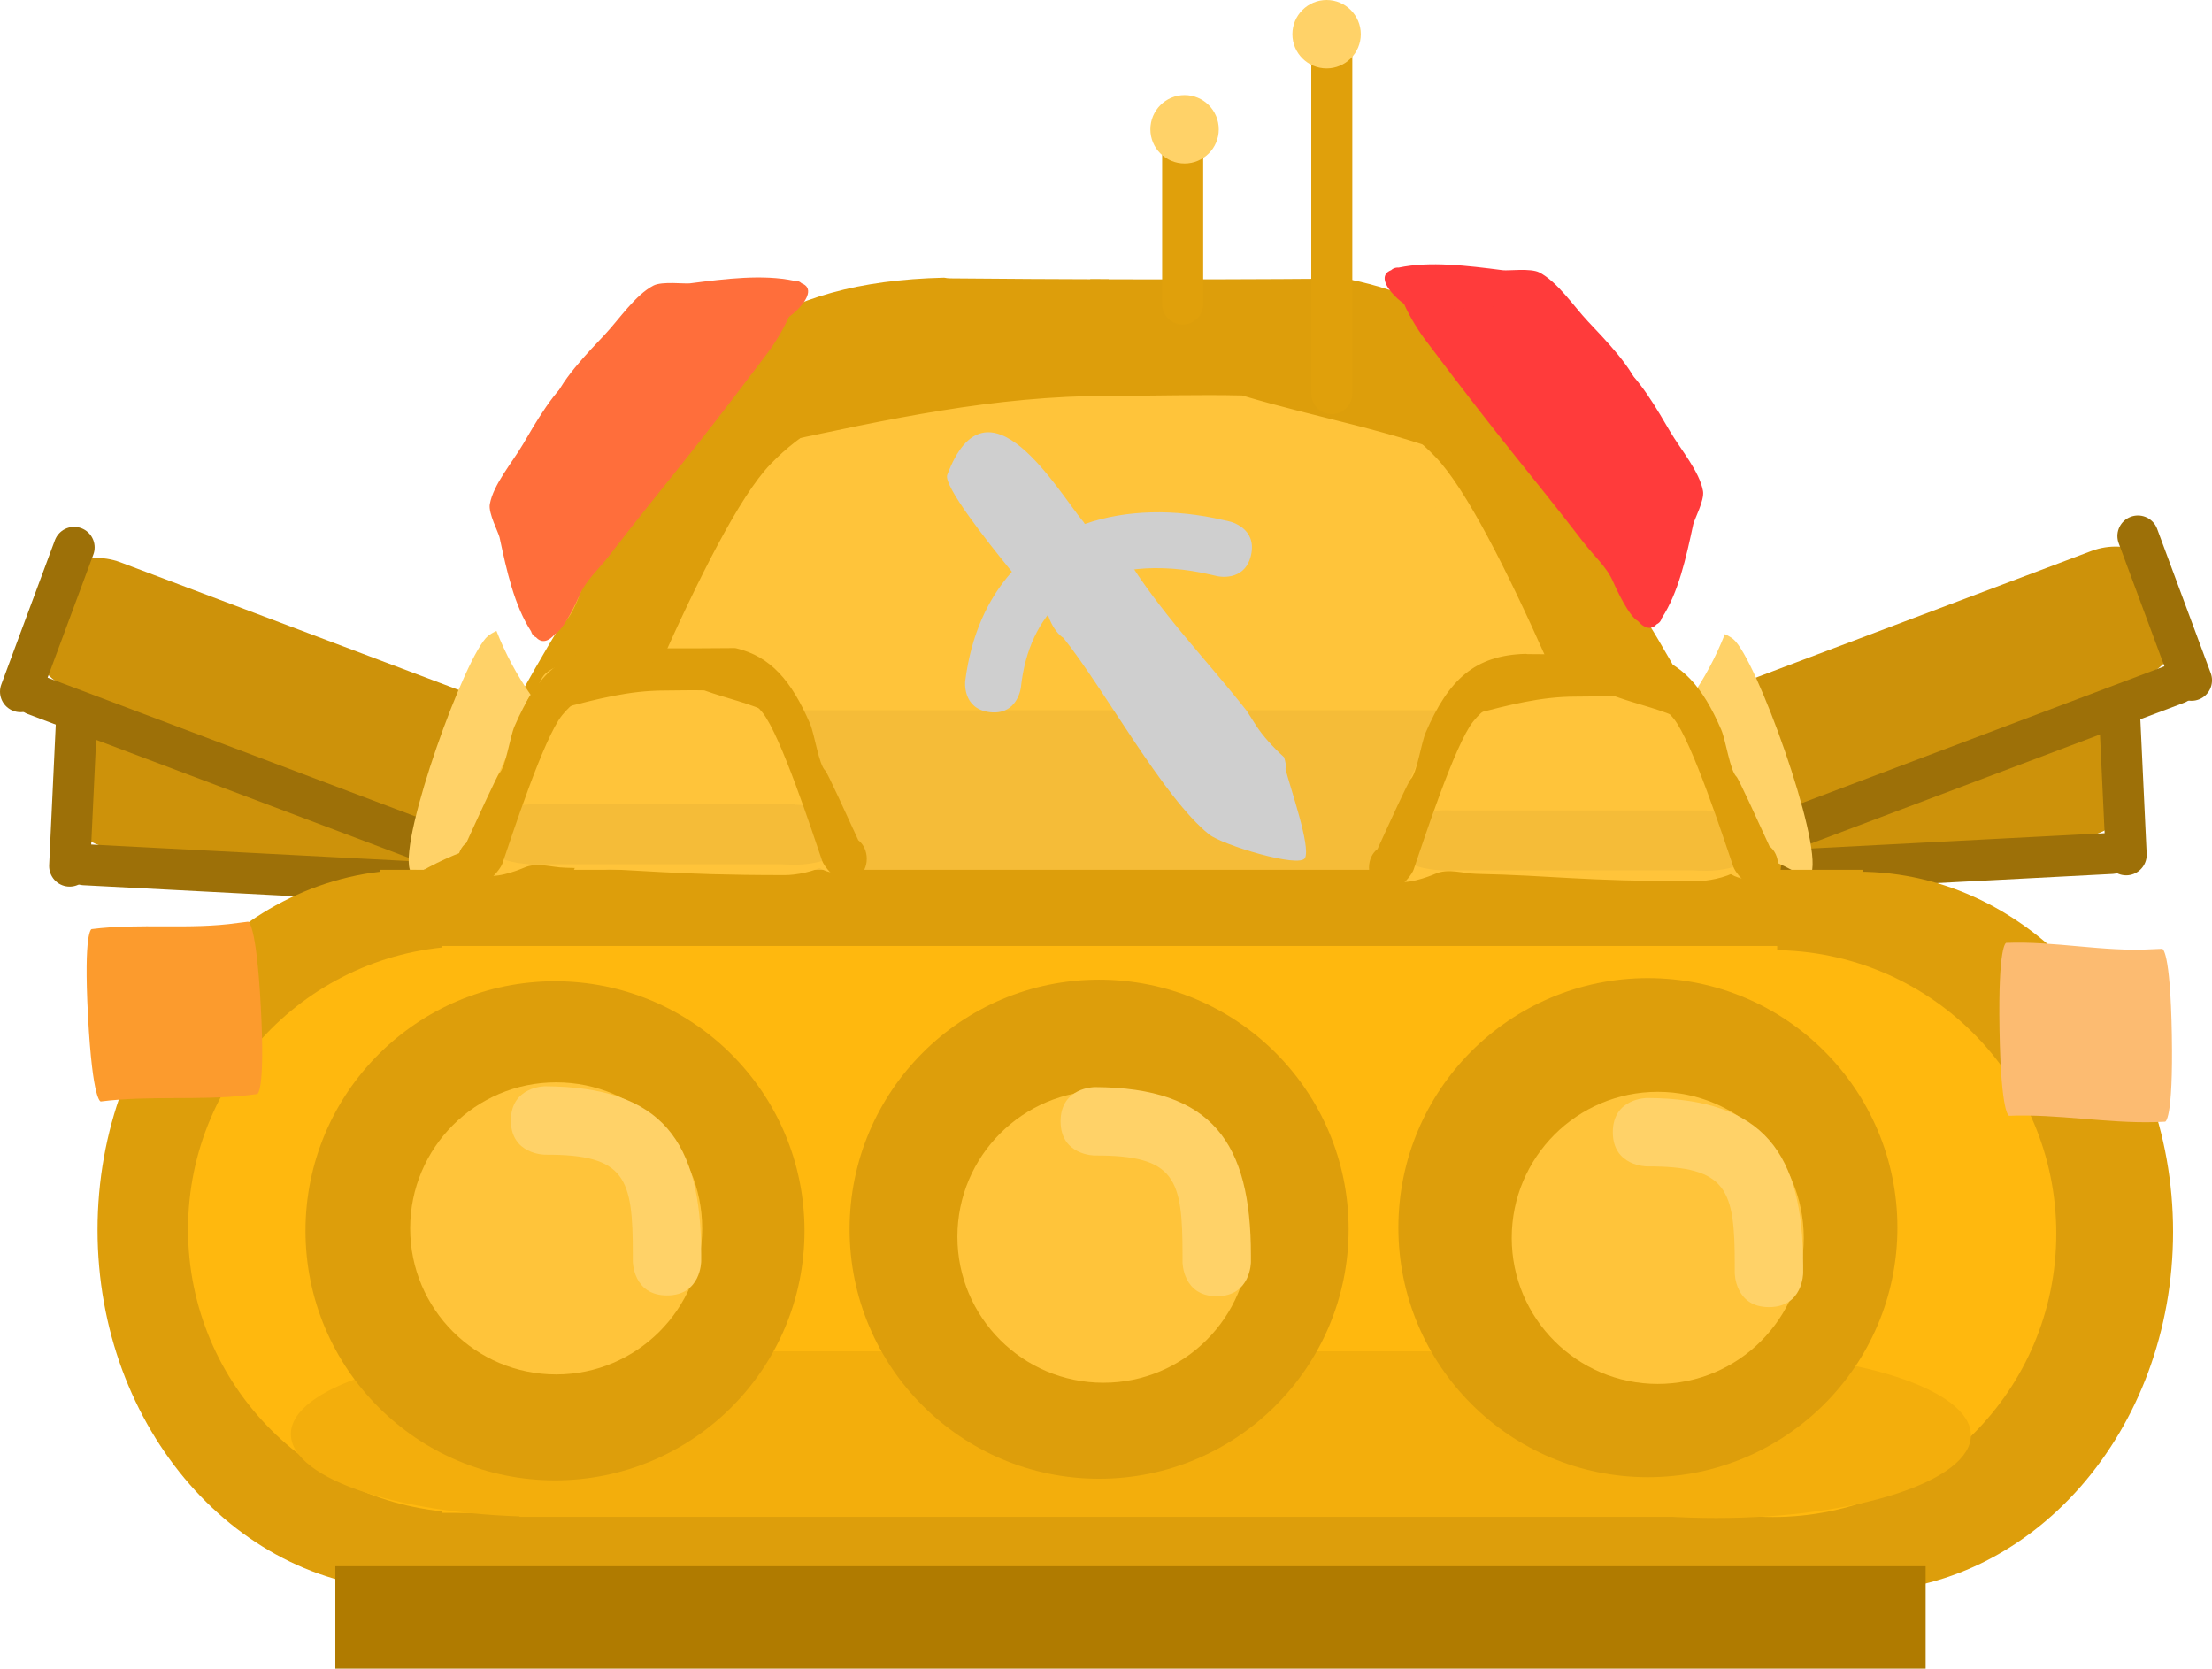 <svg version="1.1" xmlns="http://www.w3.org/2000/svg" xmlns:xlink="http://www.w3.org/1999/xlink" width="80.852" height="60.982" viewBox="0,0,80.852,60.982"><g transform="translate(-199.749,-147.075)"><g data-paper-data="{&quot;isPaintingLayer&quot;:true}" fill-rule="nonzero" stroke-linejoin="miter" stroke-miterlimit="10" stroke-dasharray="" stroke-dashoffset="0" style="mix-blend-mode: normal"><path d="M255.709,176.229l19.836,-1.032" data-paper-data="{&quot;index&quot;:null}" fill="#e0a00b" stroke="#cd920a" stroke-width="5" stroke-linecap="round"/><path d="M276.925,178.264l-22.569,1.174" data-paper-data="{&quot;index&quot;:null}" fill="#e0a00b" stroke="#9d7008" stroke-width="1.5" stroke-linecap="round"/><path d="M277.464,178.314l-0.264,-5.618" data-paper-data="{&quot;index&quot;:null}" fill="#e0a00b" stroke="#9d7008" stroke-width="1.5" stroke-linecap="round"/><path d="M224.05,176.642l-19.836,-1.032" fill="#e0a00b" stroke="#cd920a" stroke-width="5" stroke-linecap="round"/><path d="M225.403,179.851l-22.569,-1.174" fill="#e0a00b" stroke="#9d7008" stroke-width="1.5" stroke-linecap="round"/><path d="M202.559,173.109l-0.264,5.618" fill="#e0a00b" stroke="#9d7008" stroke-width="1.5" stroke-linecap="round"/><path d="M219.946,179.367c-0.709,0.508 -1.349,1.093 -1.913,1.738c-0.105,-0.068 -0.178,-0.127 -0.211,-0.173c-0.716,-1.019 -0.451,-8.093 0.132,-8.997c0.053,-0.082 0.135,-0.172 0.241,-0.267c0.563,0.693 1.202,1.311 1.901,1.845c-0.3,0.823 0.263,3.177 0.231,3.943c-0.027,0.648 -0.837,1.458 -0.381,1.911z" data-paper-data="{&quot;index&quot;:null}" fill="#ffd268" stroke="none" stroke-width="0.5" stroke-linecap="butt"/><path d="M277.076,169.55l-18.584,7.012" fill="#e0a00b" stroke="#cd920a" stroke-width="5" stroke-linecap="round"/><path d="M258.178,180.031l21.144,-7.978" fill="#e0a00b" stroke="#9d7008" stroke-width="1.5" stroke-linecap="round"/><path d="M279.852,171.936l-1.959,-5.272" fill="#e0a00b" stroke="#9d7008" stroke-width="1.5" stroke-linecap="round"/><path d="M203.275,169.966l18.584,7.012" fill="#e0a00b" stroke="#cd920a" stroke-width="5" stroke-linecap="round"/><path d="M201.028,172.468l21.144,7.978" fill="#e0a00b" stroke="#9d7008" stroke-width="1.5" stroke-linecap="round"/><path d="M200.499,172.352l1.959,-5.272" fill="#e0a00b" stroke="#9d7008" stroke-width="1.5" stroke-linecap="round"/><path d="" fill="#bd2222" stroke="#bd2222" stroke-width="5" stroke-linecap="round"/><path d="" fill="#bd2222" stroke="#8a1919" stroke-width="1.5" stroke-linecap="round"/><g fill="#ffc43a" stroke="#000000" stroke-width="0" stroke-linecap="butt"><path d="M244.98,161.038c6.077,0.597 9.367,2.204 11.964,7.988c0.598,1.332 1.7,2.598 1.777,4.13c0.036,0.709 -0.074,1.309 -0.307,1.814c0.817,-0.101 1.554,-0.038 2.019,0.426c3.552,3.552 -2.974,4.779 -5.504,4.779c-14.177,0 -17.205,-0.574 -26.627,-0.744c-1.739,-0.031 -3.403,-0.595 -5.035,0.008c-0.7,0.259 -3.906,1.262 -4.768,0.578c-0.911,-0.093 -1.576,-0.657 -1.36,-2.029c-0.01,-0.079 -0.015,-0.16 -0.015,-0.242c0,-0.336 0.086,-0.654 0.24,-0.938c1.244,-4.483 3.746,-8.604 6.222,-12.649c0.368,-0.601 1.41,-3.656 2.285,-4.305c1.882,-1.396 4.825,-1.103 7.038,-1.474c1.97,-0.33 7.086,-1.378 8.873,0.175c0.754,0.655 1.143,1.513 1.105,2.278c0.738,0.068 1.44,0.14 2.091,0.204z"/><path d="M262.538,176.728c0.154,0.285 0.24,0.603 0.24,0.938c0,0.082 -0.005,0.162 -0.015,0.242c0.292,1.859 -1.035,2.236 -2.398,1.963c-1.067,-0.213 -2.157,-0.825 -2.51,-1.433c-2.722,-4.692 -3.549,-11.204 -7.573,-15.305c-0.392,-0.4 -2.897,-0.268 -3.057,-0.276c-2.703,-0.12 -4.324,-0.121 -7.835,-0.243c-2.809,-0.098 -2.991,-2.645 -1.271,-4.14c1.787,-1.552 6.903,-0.504 8.873,-0.175c2.213,0.37 5.156,0.077 7.038,1.474c0.875,0.649 1.917,3.704 2.285,4.305c2.477,4.044 4.978,8.166 6.222,12.649z" data-paper-data="{&quot;index&quot;:null}"/></g><g fill="#f5bc38" stroke="none" stroke-linecap="butt"><path d="M217.68,176.054c0,-1.67 3.078,-3.024 6.874,-3.024c3.796,0 6.874,1.354 6.874,3.024c0,1.67 -3.078,3.024 -6.874,3.024c-3.796,0 -6.874,-1.354 -6.874,-3.024z" stroke-width="NaN"/><path d="M249.249,176.099c0,-1.67 3.078,-3.024 6.874,-3.024c3.796,0 6.874,1.354 6.874,3.024c0,1.67 -3.078,3.024 -6.874,3.024c-3.796,0 -6.874,-1.354 -6.874,-3.024z" stroke-width="NaN"/><path d="M223.847,179.079v-6.049h32.379v6.049z" stroke-width="0"/></g><path d="M220.294,169.904c0.796,-0.61 1.281,-3.648 1.863,-4.767c2.757,-5.308 5.936,-7.767 12.075,-7.913c0.008,-0 0.017,-0 0.025,-0.001c0.075,0.015 0.152,0.024 0.231,0.025c0.006,0 0.012,0 0.017,0c1.92,0.018 3.841,0.029 5.762,0.034c1.385,1.421 1.356,2.333 -0.087,3.776c-0.863,0.863 -2.431,0.254 -3.652,0.276c-3.481,0.062 -6.272,0.272 -8.622,2.709c-2.242,2.325 -6.074,12.161 -7.233,14.96c-0.379,0.915 -3.31,3.466 -4.322,1.694c-0.651,-0.384 -1.087,-1.092 -1.087,-1.903c0,-0.788 0.413,-1.48 1.034,-1.87c1.43,-2.603 3.751,-6.832 3.996,-7.02z" fill="#dd9e0b" stroke="none" stroke-width="0.5" stroke-linecap="butt"/><path d="M263.824,176.652c0.621,0.391 1.034,1.082 1.034,1.87c0,0.81 -0.437,1.519 -1.087,1.903c-1.012,1.771 -3.943,-0.779 -4.322,-1.694c-1.159,-2.798 -4.991,-12.635 -7.233,-14.96c-2.351,-2.437 -5.141,-2.647 -8.622,-2.709c-1.22,-0.022 -2.788,0.587 -3.652,-0.276c-1.349,-1.349 -1.462,-2.234 -0.338,-3.506c3.088,0.01 6.175,0.003 9.263,-0.023c0.053,0.007 0.107,0.014 0.16,0.02c4.171,0.835 6.695,3.268 8.939,7.588c0.582,1.12 1.066,4.157 1.863,4.767c0.245,0.188 2.566,4.416 3.996,7.02z" data-paper-data="{&quot;index&quot;:null}" fill="#dd9e0b" stroke="none" stroke-width="0.5" stroke-linecap="butt"/><path d="M254.251,163.781c-0.224,0.447 -0.671,0.224 -0.671,0.224l-0.181,-0.092c-2.787,-1.123 -5.427,-1.541 -8.251,-2.386c-1.582,-0.036 -3.183,0.013 -4.812,0.013c-4.286,0 -8.133,0.861 -12.27,1.741c0,0 -0.489,0.103 -0.592,-0.386c-0.103,-0.489 0.386,-0.592 0.386,-0.592c0.386,-0.08 0.77,-0.161 1.152,-0.241c-0.124,-0.342 0.206,-0.562 0.206,-0.562c3.08,-2.041 7.398,-1.107 10.877,-1.397c4.384,-0.003 9.007,0.446 13.374,0.878l0.06,-0.002c0,0 0.5,0 0.5,0.5c0,0.5 -0.5,0.5 -0.5,0.5l-0.159,-0.002c-0.245,-0.025 -0.492,-0.05 -0.739,-0.074c0.08,0.103 0.131,0.254 0.052,0.464c-0.029,0.076 -0.065,0.135 -0.106,0.181c0.395,0.135 0.792,0.28 1.192,0.438l0.257,0.127c0,0 0.447,0.224 0.224,0.671zM231.334,161.585c0.786,-0.156 1.568,-0.302 2.353,-0.434c-0.817,0.064 -1.611,0.193 -2.353,0.434z" fill="#dd9e0b" stroke="none" stroke-width="0.5" stroke-linecap="butt"/><g data-paper-data="{&quot;index&quot;:null}" fill="#ff3b3b" stroke="#000000" stroke-width="0" stroke-linecap="butt"><path d="M257.693,159.762c0.151,0.176 0.315,0.366 0.486,0.566c0.142,-0.112 0.392,-0.115 0.682,0.013c0.685,0.302 1.57,1.89 1.925,2.492c0.399,0.676 1.083,1.472 1.211,2.189c0.059,0.333 -0.317,1.032 -0.357,1.215c-0.265,1.235 -0.539,2.488 -1.152,3.431c-0.023,0.081 -0.067,0.148 -0.133,0.192c-0.016,0.011 -0.033,0.02 -0.051,0.028c-0.223,0.242 -0.475,0.128 -0.687,-0.118c-0.318,-0.154 -0.804,-1.195 -0.903,-1.427c-0.229,-0.542 -0.694,-0.939 -1.071,-1.428c-2.041,-2.648 -2.798,-3.431 -5.819,-7.449c-0.539,-0.717 -1.689,-2.729 -0.236,-2.19c0.19,0.07 0.359,0.271 0.514,0.516c0.049,-0.132 0.144,-0.243 0.29,-0.326c0.317,-0.18 0.799,-0.035 1.188,-0.041c1.686,-0.026 2.702,0.694 4.114,2.338z"/><path d="M250.878,156.854c1.143,-0.238 2.484,-0.073 3.804,0.096c0.196,0.025 1.017,-0.082 1.33,0.08c0.674,0.349 1.244,1.222 1.788,1.801c0.484,0.515 1.78,1.827 1.856,2.538c0.074,0.685 -0.464,0.969 -1.082,0.186c-0.772,-0.979 -1.117,-1.438 -1.717,-2.189c-0.036,-0.045 -0.543,-0.772 -0.705,-0.83c-1.661,-0.6 -3.113,0.024 -4.612,-0.128c-0.194,-0.02 -0.546,-0.248 -0.815,-0.522c-0.344,-0.35 -0.553,-0.776 -0.126,-0.939c0.013,-0.013 0.028,-0.025 0.044,-0.036c0.066,-0.044 0.146,-0.062 0.235,-0.056z" data-paper-data="{&quot;index&quot;:null}"/></g><g data-paper-data="{&quot;index&quot;:null}" fill="#ff6e3b" stroke="#000000" stroke-width="0" stroke-linecap="butt"><path d="M221.955,160.243c1.412,-1.644 2.428,-2.364 4.114,-2.338c0.388,0.006 0.871,-0.139 1.188,0.041c0.147,0.083 0.241,0.194 0.29,0.326c0.154,-0.245 0.324,-0.446 0.514,-0.516c1.453,-0.538 0.303,1.473 -0.236,2.19c-3.021,4.018 -3.778,4.801 -5.819,7.449c-0.377,0.489 -0.842,0.886 -1.071,1.428c-0.098,0.233 -0.585,1.273 -0.903,1.427c-0.212,0.246 -0.464,0.36 -0.687,0.118c-0.018,-0.008 -0.035,-0.017 -0.051,-0.028c-0.066,-0.044 -0.11,-0.111 -0.133,-0.192c-0.613,-0.944 -0.888,-2.196 -1.152,-3.431c-0.039,-0.183 -0.416,-0.882 -0.357,-1.215c0.127,-0.717 0.812,-1.513 1.211,-2.189c0.355,-0.602 1.24,-2.19 1.925,-2.492c0.289,-0.127 0.54,-0.124 0.682,-0.013c0.171,-0.2 0.334,-0.39 0.486,-0.566z"/><path d="M228.77,157.335c0.089,-0.006 0.169,0.011 0.235,0.056c0.016,0.011 0.031,0.023 0.044,0.036c0.426,0.162 0.218,0.588 -0.126,0.939c-0.269,0.274 -0.621,0.503 -0.815,0.522c-1.499,0.153 -2.951,-0.471 -4.612,0.128c-0.162,0.058 -0.67,0.786 -0.705,0.83c-0.599,0.75 -0.945,1.21 -1.717,2.189c-0.618,0.783 -1.155,0.499 -1.082,-0.186c0.077,-0.711 1.372,-2.023 1.856,-2.538c0.544,-0.579 1.114,-1.451 1.788,-1.801c0.313,-0.162 1.134,-0.055 1.33,-0.08c1.32,-0.169 2.66,-0.334 3.804,-0.096z" data-paper-data="{&quot;index&quot;:null}"/></g><path d="M262.522,176.414c-0.264,-0.72 -0.443,-3.134 -0.979,-3.827c0.503,-0.722 0.925,-1.505 1.251,-2.336c0.13,0.059 0.235,0.12 0.31,0.182c0.83,0.684 3.233,7.343 2.86,8.532c-0.017,0.054 -0.069,0.132 -0.148,0.229c-0.733,-0.443 -1.521,-0.806 -2.35,-1.075c0.296,-0.57 -0.721,-1.096 -0.944,-1.705z" data-paper-data="{&quot;index&quot;:null}" fill="#ffd268" stroke="none" stroke-width="0.5" stroke-linecap="butt"/><path d="M217.224,178.002c-0.83,0.269 -1.617,0.631 -2.35,1.075c-0.079,-0.097 -0.131,-0.175 -0.148,-0.229c-0.372,-1.188 2.031,-7.848 2.86,-8.532c0.075,-0.062 0.181,-0.123 0.31,-0.182c0.326,0.831 0.747,1.614 1.251,2.336c-0.536,0.693 -0.715,3.107 -0.979,3.827c-0.223,0.609 -1.241,1.135 -0.944,1.705z" data-paper-data="{&quot;index&quot;:null}" fill="#ffd268" stroke="none" stroke-width="0.5" stroke-linecap="butt"/><path d="M248.428,161.46v-12.542" fill="none" stroke="#e0a00b" stroke-width="1.5" stroke-linecap="round"/><path d="M242.977,152.677v5.511" fill="none" stroke="#e0a00b" stroke-width="1.5" stroke-linecap="round"/><path d="M241.797,151.8c0,-0.69 0.56,-1.25 1.25,-1.25c0.69,0 1.25,0.56 1.25,1.25c0,0.69 -0.56,1.25 -1.25,1.25c-0.69,0 -1.25,-0.56 -1.25,-1.25z" fill="#ffd268" stroke="none" stroke-width="0.5" stroke-linecap="butt"/><path d="M246.988,148.325c0,-0.69 0.56,-1.25 1.25,-1.25c0.69,0 1.25,0.56 1.25,1.25c0,0.69 -0.56,1.25 -1.25,1.25c-0.69,0 -1.25,-0.56 -1.25,-1.25z" fill="#ffd268" stroke="none" stroke-width="0.5" stroke-linecap="butt"/><g fill="#dd9e0b" stroke="none" stroke-linecap="butt"><path d="M203.314,192.021c0,-7.267 5.152,-13.158 11.508,-13.158c6.355,0 11.508,5.891 11.508,13.158c0,7.267 -5.152,13.158 -11.508,13.158c-6.355,0 -11.508,-5.891 -11.508,-13.158z" stroke-width="NaN"/><path d="M256.162,192.09c0,-7.267 5.152,-13.158 11.508,-13.158c6.355,0 11.508,5.891 11.508,13.158c0,7.267 -5.152,13.158 -11.508,13.158c-6.355,0 -11.508,-5.891 -11.508,-13.158z" stroke-width="NaN"/><path d="M213.639,205.179v-26.316h54.204v26.316z" stroke-width="0"/></g><g fill="#ffb80e" stroke="none" stroke-linecap="butt"><path d="M206.622,192.005c0,-5.721 4.638,-10.358 10.358,-10.358c5.721,0 10.358,4.638 10.358,10.358c0,5.721 -4.638,10.358 -10.358,10.358c-5.721,0 -10.358,-4.638 -10.358,-10.358z" stroke-width="NaN"/><path d="M254.193,192.157c0,-5.721 4.638,-10.358 10.358,-10.358c5.721,0 10.358,4.638 10.358,10.358c0,5.721 -4.638,10.358 -10.358,10.358c-5.721,0 -10.358,-4.638 -10.358,-10.358z" stroke-width="NaN"/><path d="M215.916,202.363v-20.717h48.791v20.717z" stroke-width="0"/></g><g fill="#f3ae0c" stroke="none" stroke-linecap="butt"><path d="M210.381,199.484c0,-1.67 4.17,-3.024 9.315,-3.024c5.144,0 9.315,1.354 9.315,3.024c0,1.67 -4.17,3.024 -9.315,3.024c-5.144,0 -9.315,-1.354 -9.315,-3.024z" stroke-width="NaN"/><path d="M253.159,199.528c0,-1.67 4.17,-3.024 9.315,-3.024c5.144,0 9.315,1.354 9.315,3.024c0,1.67 -4.17,3.024 -9.315,3.024c-5.144,0 -9.315,-1.354 -9.315,-3.024z" stroke-width="NaN"/><path d="M218.739,202.508v-6.049h43.875v6.049z" stroke-width="0"/></g><path d="M210.915,192.055c0,-5.037 4.083,-9.12 9.12,-9.12c5.037,0 9.12,4.083 9.12,9.12c0,5.037 -4.083,9.12 -9.12,9.12c-5.037,0 -9.12,-4.083 -9.12,-9.12z" fill="#dd9e0b" stroke="none" stroke-width="0" stroke-linecap="butt"/><path d="M250.862,191.94c0,-5.037 4.083,-9.12 9.12,-9.12c5.037,0 9.12,4.083 9.12,9.12c0,5.037 -4.083,9.12 -9.12,9.12c-5.037,0 -9.12,-4.083 -9.12,-9.12z" fill="#dd9e0b" stroke="none" stroke-width="0" stroke-linecap="butt"/><path d="M230.803,191.997c0,-5.037 4.083,-9.12 9.12,-9.12c5.037,0 9.12,4.083 9.12,9.12c0,5.037 -4.083,9.12 -9.12,9.12c-5.037,0 -9.12,-4.083 -9.12,-9.12z" fill="#dd9e0b" stroke="none" stroke-width="0" stroke-linecap="butt"/><path d="M214.741,191.967c0,-2.948 2.39,-5.337 5.337,-5.337c2.948,0 5.337,2.39 5.337,5.337c0,2.948 -2.39,5.337 -5.337,5.337c-2.948,0 -5.337,-2.39 -5.337,-5.337z" fill="#ffc43a" stroke="none" stroke-width="0" stroke-linecap="butt"/><path d="M234.743,192.271c0,-2.948 2.39,-5.337 5.337,-5.337c2.948,0 5.337,2.39 5.337,5.337c0,2.948 -2.39,5.337 -5.337,5.337c-2.948,0 -5.337,-2.39 -5.337,-5.337z" fill="#ffc43a" stroke="none" stroke-width="0" stroke-linecap="butt"/><path d="M255.005,192.314c0,-2.948 2.39,-5.337 5.337,-5.337c2.948,0 5.337,2.39 5.337,5.337c0,2.948 -2.39,5.337 -5.337,5.337c-2.948,0 -5.337,-2.39 -5.337,-5.337z" fill="#ffc43a" stroke="none" stroke-width="0" stroke-linecap="butt"/><path d="M224.129,194.417c-1.25,0 -1.25,-1.25 -1.25,-1.25v-0.257c0.001,-2.772 -0.248,-3.651 -3.207,-3.636c0,0 -1.25,0 -1.25,-1.25c0,-1.25 1.25,-1.25 1.25,-1.25c4.299,0.019 5.705,2.033 5.707,6.136v0.257c0,0 0,1.25 -1.25,1.25z" fill="#ffd268" stroke="none" stroke-width="0.5" stroke-linecap="butt"/><path d="M244.222,194.447c-1.25,0 -1.25,-1.25 -1.25,-1.25v-0.257c0.001,-2.772 -0.248,-3.651 -3.207,-3.636c0,0 -1.25,0 -1.25,-1.25c0,-1.25 1.25,-1.25 1.25,-1.25c4.299,0.019 5.705,2.033 5.707,6.136v0.257c0,0 0,1.25 -1.25,1.25z" fill="#ffd268" stroke="none" stroke-width="0.5" stroke-linecap="butt"/><path d="M264.407,194.845c-1.25,0 -1.25,-1.25 -1.25,-1.25v-0.257c0.001,-2.772 -0.248,-3.651 -3.207,-3.636c0,0 -1.25,0 -1.25,-1.25c0,-1.25 1.25,-1.25 1.25,-1.25c4.299,0.019 5.705,2.033 5.707,6.136v0.257c0,0 0,1.25 -1.25,1.25z" fill="#ffd268" stroke="none" stroke-width="0.5" stroke-linecap="butt"/><path d="M209.282,183.87c0.168,3.149 -0.131,3.187 -0.131,3.187l-0.382,0.048c-1.768,0.197 -3.565,0 -5.336,0.224c0,0 -0.299,0.038 -0.467,-3.111c-0.168,-3.149 0.131,-3.187 0.131,-3.187c1.77,-0.224 3.571,0.029 5.336,-0.224l0.382,-0.048c0,0 0.299,-0.038 0.467,3.111z" fill="#fc9b2d" stroke="none" stroke-width="0.5" stroke-linecap="butt"/><path d="M279.133,184.897c0.054,3.159 -0.245,3.171 -0.245,3.171l-0.382,0.016c-1.767,0.045 -3.549,-0.304 -5.319,-0.232c0,0 -0.299,0.012 -0.353,-3.147c-0.054,-3.159 0.245,-3.171 0.245,-3.171c1.77,-0.073 3.554,0.334 5.319,0.232l0.382,-0.016c0,0 0.299,-0.012 0.353,3.147z" fill="#fcbb71" stroke="none" stroke-width="0.5" stroke-linecap="butt"/><path d="M212.006,208.057v-3.742h58.128v3.742z" fill="#b07b00" stroke="none" stroke-width="0" stroke-linecap="butt"/><path d="M240.012,166.887c0.408,-0.254 0.867,0.483 0.867,0.483c1.258,2.078 2.964,3.802 4.438,5.681c0.115,0.18 0.231,0.361 0.346,0.541c0.233,0.364 0.609,0.781 1.021,1.157c0.06,0.181 0.067,0.317 0.067,0.317l-0.015,0.116c0.178,0.698 0.928,2.831 0.713,3.248c-0.198,0.386 -3.036,-0.481 -3.506,-0.86c-1.683,-1.354 -3.803,-5.276 -5.32,-7.178c-0.138,-0.088 -0.292,-0.246 -0.437,-0.525c-0.396,-0.765 0.072,-0.913 0.072,-0.913c0.68,-0.2 0.807,-0.818 1.223,-1.345c0.008,-0.14 0.061,-0.437 0.362,-0.376c-0.002,-0.138 0.04,-0.267 0.169,-0.347z" fill="#cfcfcf" stroke="none" stroke-width="0.5" stroke-linecap="butt"/><path d="M238.82,168.848c-0.105,0.091 -0.209,0.154 -0.309,0.197c-0.77,0.707 -1.296,1.744 -1.448,3.16c0,0 -0.121,1.017 -1.138,0.896c-1.017,-0.121 -0.896,-1.138 -0.896,-1.138c0.213,-1.676 0.822,-3.004 1.707,-3.993c-0.947,-1.155 -2.51,-3.151 -2.364,-3.54c1.468,-3.904 4.061,0.629 4.981,1.72l0.048,0.074c1.503,-0.52 3.261,-0.563 5.075,-0.141l0.234,0.054c0,0 0.997,0.232 0.765,1.23c-0.232,0.997 -1.23,0.765 -1.23,0.765l-0.234,-0.054c-1.871,-0.436 -3.696,-0.301 -5.013,0.581c-0.049,0.063 -0.108,0.125 -0.18,0.187z" fill="#cfcfcf" stroke="none" stroke-width="0.5" stroke-linecap="butt"/><g stroke-linecap="butt"><g fill="#ffc43a" stroke="#000000" stroke-width="0"><path d="M258.745,172.351c1.832,0.216 2.824,0.798 3.607,2.892c0.18,0.482 0.512,0.941 0.536,1.495c0.011,0.257 -0.022,0.474 -0.092,0.657c0.246,-0.037 0.469,-0.014 0.609,0.154c1.071,1.286 -0.896,1.73 -1.659,1.73c-4.274,0 -5.187,-0.208 -8.027,-0.269c-0.524,-0.011 -1.026,-0.216 -1.518,0.003c-0.211,0.094 -1.178,0.457 -1.437,0.209c-0.275,-0.034 -0.475,-0.238 -0.41,-0.734c-0.003,-0.029 -0.005,-0.058 -0.005,-0.088c0,-0.121 0.026,-0.237 0.072,-0.34c0.375,-1.623 1.129,-3.115 1.876,-4.58c0.111,-0.217 0.425,-1.324 0.689,-1.559c0.567,-0.506 1.454,-0.399 2.122,-0.534c0.594,-0.119 2.136,-0.499 2.675,0.063c0.227,0.237 0.345,0.548 0.333,0.825c0.222,0.025 0.434,0.051 0.63,0.074z"/><path d="M264.038,178.032c0.046,0.103 0.072,0.218 0.072,0.34c0,0.03 -0.002,0.059 -0.005,0.088c0.088,0.673 -0.312,0.809 -0.723,0.711c-0.322,-0.077 -0.65,-0.299 -0.757,-0.519c-0.821,-1.699 -1.07,-4.057 -2.283,-5.541c-0.118,-0.145 -0.873,-0.097 -0.922,-0.1c-0.815,-0.043 -1.304,-0.044 -2.362,-0.088c-0.847,-0.035 -0.902,-0.958 -0.383,-1.499c0.539,-0.562 2.081,-0.183 2.675,-0.063c0.667,0.134 1.554,0.028 2.122,0.534c0.264,0.235 0.578,1.341 0.689,1.559c0.747,1.464 1.501,2.957 1.876,4.58z" data-paper-data="{&quot;index&quot;:null}"/></g><g fill="#f5bc38" stroke="none"><path d="M250.515,177.788c0,-0.605 0.928,-1.095 2.072,-1.095c1.144,0 2.072,0.49 2.072,1.095c0,0.605 -0.928,1.095 -2.072,1.095c-1.144,0 -2.072,-0.49 -2.072,-1.095z" stroke-width="NaN"/><path d="M260.032,177.804c0,-0.605 0.928,-1.095 2.072,-1.095c1.144,0 2.072,0.49 2.072,1.095c0,0.605 -0.928,1.095 -2.072,1.095c-1.144,0 -2.072,-0.49 -2.072,-1.095z" stroke-width="NaN"/><path d="M252.374,178.883v-2.19h9.761v2.19z" stroke-width="0"/></g><path d="M251.303,175.561c0.24,-0.221 0.386,-1.321 0.562,-1.726c0.831,-1.922 1.79,-2.812 3.64,-2.865c0.003,-0 0.005,-0 0.008,-0c0.023,0.005 0.046,0.009 0.07,0.009c0.002,0 0.004,0 0.005,0c0.579,0.006 1.158,0.011 1.737,0.012c0.417,0.515 0.409,0.845 -0.026,1.367c-0.26,0.313 -0.733,0.092 -1.101,0.1c-1.05,0.022 -1.891,0.098 -2.599,0.981c-0.676,0.842 -1.831,4.403 -2.18,5.416c-0.114,0.331 -0.998,1.255 -1.303,0.614c-0.196,-0.139 -0.328,-0.396 -0.328,-0.689c0,-0.285 0.124,-0.536 0.312,-0.677c0.431,-0.943 1.131,-2.473 1.205,-2.542z" fill="#dd9e0b" stroke="none" stroke-width="0.5"/><path d="M264.426,178.004c0.187,0.141 0.312,0.392 0.312,0.677c0,0.293 -0.132,0.55 -0.328,0.689c-0.305,0.641 -1.189,-0.282 -1.303,-0.614c-0.349,-1.013 -1.505,-4.575 -2.18,-5.416c-0.709,-0.882 -1.55,-0.958 -2.599,-0.981c-0.368,-0.008 -0.841,0.213 -1.101,-0.1c-0.407,-0.488 -0.441,-0.809 -0.102,-1.269c0.931,0.004 1.862,0.001 2.792,-0.008c0.016,0.003 0.032,0.005 0.048,0.007c1.258,0.302 2.018,1.183 2.695,2.747c0.175,0.405 0.322,1.505 0.562,1.726c0.074,0.068 0.773,1.599 1.205,2.542z" data-paper-data="{&quot;index&quot;:null}" fill="#dd9e0b" stroke="none" stroke-width="0.5"/><path d="M261.54,173.344c-0.067,0.162 -0.202,0.081 -0.202,0.081l-0.055,-0.033c-0.84,-0.407 -1.636,-0.558 -2.487,-0.864c-0.477,-0.013 -0.959,0.005 -1.451,0.005c-1.292,0 -2.452,0.312 -3.699,0.63c0,0 -0.147,0.037 -0.179,-0.14c-0.031,-0.177 0.116,-0.214 0.116,-0.214c0.116,-0.029 0.232,-0.058 0.347,-0.087c-0.037,-0.124 0.062,-0.203 0.062,-0.203c0.929,-0.739 2.23,-0.401 3.279,-0.506c1.322,-0.001 2.715,0.162 4.032,0.318l0.018,-0.001c0,0 0.151,0 0.151,0.181c0,0.181 -0.151,0.181 -0.151,0.181l-0.048,-0.001c-0.074,-0.009 -0.148,-0.018 -0.223,-0.027c0.024,0.037 0.039,0.092 0.016,0.168c-0.009,0.028 -0.02,0.049 -0.032,0.066c0.119,0.049 0.239,0.101 0.359,0.159l0.077,0.046c0,0 0.135,0.081 0.067,0.243zM254.631,172.549c0.237,-0.056 0.473,-0.109 0.709,-0.157c-0.246,0.023 -0.486,0.07 -0.709,0.157z" fill="#dd9e0b" stroke="none" stroke-width="0.5"/></g><g stroke-linecap="butt"><g fill="#ffc43a" stroke="#000000" stroke-width="0"><path d="M225.438,172.128c1.832,0.216 2.824,0.798 3.607,2.892c0.18,0.482 0.512,0.941 0.536,1.495c0.011,0.257 -0.022,0.474 -0.092,0.657c0.246,-0.037 0.469,-0.014 0.609,0.154c1.071,1.286 -0.896,1.73 -1.659,1.73c-4.274,0 -5.187,-0.208 -8.027,-0.269c-0.524,-0.011 -1.026,-0.216 -1.518,0.003c-0.211,0.094 -1.178,0.457 -1.437,0.209c-0.275,-0.034 -0.475,-0.238 -0.41,-0.734c-0.003,-0.029 -0.005,-0.058 -0.005,-0.088c0,-0.121 0.026,-0.237 0.072,-0.34c0.375,-1.623 1.129,-3.115 1.876,-4.58c0.111,-0.217 0.425,-1.324 0.689,-1.559c0.567,-0.506 1.454,-0.399 2.122,-0.534c0.594,-0.119 2.136,-0.499 2.675,0.063c0.227,0.237 0.345,0.548 0.333,0.825c0.222,0.025 0.434,0.051 0.63,0.074z"/><path d="M230.731,177.808c0.046,0.103 0.072,0.218 0.072,0.34c0,0.03 -0.002,0.059 -0.005,0.088c0.088,0.673 -0.312,0.809 -0.723,0.711c-0.322,-0.077 -0.65,-0.299 -0.757,-0.519c-0.821,-1.699 -1.07,-4.057 -2.283,-5.541c-0.118,-0.145 -0.873,-0.097 -0.922,-0.1c-0.815,-0.043 -1.304,-0.044 -2.362,-0.088c-0.847,-0.035 -0.902,-0.958 -0.383,-1.499c0.539,-0.562 2.081,-0.183 2.675,-0.063c0.667,0.134 1.554,0.028 2.122,0.534c0.264,0.235 0.578,1.341 0.689,1.559c0.747,1.464 1.501,2.957 1.876,4.58z" data-paper-data="{&quot;index&quot;:null}"/></g><g fill="#f5bc38" stroke="none"><path d="M217.208,177.564c0,-0.605 0.928,-1.095 2.072,-1.095c1.144,0 2.072,0.49 2.072,1.095c0,0.605 -0.928,1.095 -2.072,1.095c-1.144,0 -2.072,-0.49 -2.072,-1.095z" stroke-width="NaN"/><path d="M226.725,177.58c0,-0.605 0.928,-1.095 2.072,-1.095c1.144,0 2.072,0.49 2.072,1.095c0,0.605 -0.928,1.095 -2.072,1.095c-1.144,0 -2.072,-0.49 -2.072,-1.095z" stroke-width="NaN"/><path d="M219.067,178.659v-2.19h9.761v2.19z" stroke-width="0"/></g><path d="M217.996,175.338c0.24,-0.221 0.386,-1.321 0.562,-1.726c0.831,-1.922 1.79,-2.812 3.64,-2.865c0.003,-0 0.005,-0 0.008,-0c0.023,0.005 0.046,0.009 0.07,0.009c0.002,0 0.004,0 0.005,0c0.579,0.006 1.158,0.011 1.737,0.012c0.417,0.515 0.409,0.845 -0.026,1.367c-0.26,0.313 -0.733,0.092 -1.101,0.1c-1.05,0.022 -1.891,0.098 -2.599,0.981c-0.676,0.842 -1.831,4.403 -2.18,5.416c-0.114,0.331 -0.998,1.255 -1.303,0.614c-0.196,-0.139 -0.328,-0.396 -0.328,-0.689c0,-0.285 0.124,-0.536 0.312,-0.677c0.431,-0.943 1.131,-2.473 1.205,-2.542z" fill="#dd9e0b" stroke="none" stroke-width="0.5"/><path d="M231.119,177.781c0.187,0.141 0.312,0.392 0.312,0.677c0,0.293 -0.132,0.55 -0.328,0.689c-0.305,0.641 -1.189,-0.282 -1.303,-0.614c-0.349,-1.013 -1.505,-4.575 -2.18,-5.416c-0.709,-0.882 -1.55,-0.958 -2.599,-0.981c-0.368,-0.008 -0.841,0.213 -1.101,-0.1c-0.407,-0.488 -0.441,-0.809 -0.102,-1.269c0.931,0.004 1.862,0.001 2.792,-0.008c0.016,0.003 0.032,0.005 0.048,0.007c1.258,0.302 2.018,1.183 2.695,2.747c0.175,0.405 0.322,1.505 0.562,1.726c0.074,0.068 0.773,1.599 1.205,2.542z" data-paper-data="{&quot;index&quot;:null}" fill="#dd9e0b" stroke="none" stroke-width="0.5"/><path d="M228.233,173.121c-0.067,0.162 -0.202,0.081 -0.202,0.081l-0.055,-0.033c-0.84,-0.407 -1.636,-0.558 -2.487,-0.864c-0.477,-0.013 -0.959,0.005 -1.451,0.005c-1.292,0 -2.452,0.312 -3.699,0.63c0,0 -0.147,0.037 -0.179,-0.14c-0.031,-0.177 0.116,-0.214 0.116,-0.214c0.116,-0.029 0.232,-0.058 0.347,-0.087c-0.037,-0.124 0.062,-0.203 0.062,-0.203c0.929,-0.739 2.23,-0.401 3.279,-0.506c1.322,-0.001 2.715,0.162 4.032,0.318l0.018,-0.001c0,0 0.151,0 0.151,0.181c0,0.181 -0.151,0.181 -0.151,0.181l-0.048,-0.001c-0.074,-0.009 -0.148,-0.018 -0.223,-0.027c0.024,0.037 0.039,0.092 0.016,0.168c-0.009,0.028 -0.02,0.049 -0.032,0.066c0.119,0.049 0.239,0.101 0.359,0.159l0.077,0.046c0,0 0.135,0.081 0.067,0.243zM221.324,172.326c0.237,-0.056 0.473,-0.109 0.709,-0.157c-0.246,0.023 -0.486,0.07 -0.709,0.157z" fill="#dd9e0b" stroke="none" stroke-width="0.5"/></g></g></g></svg>